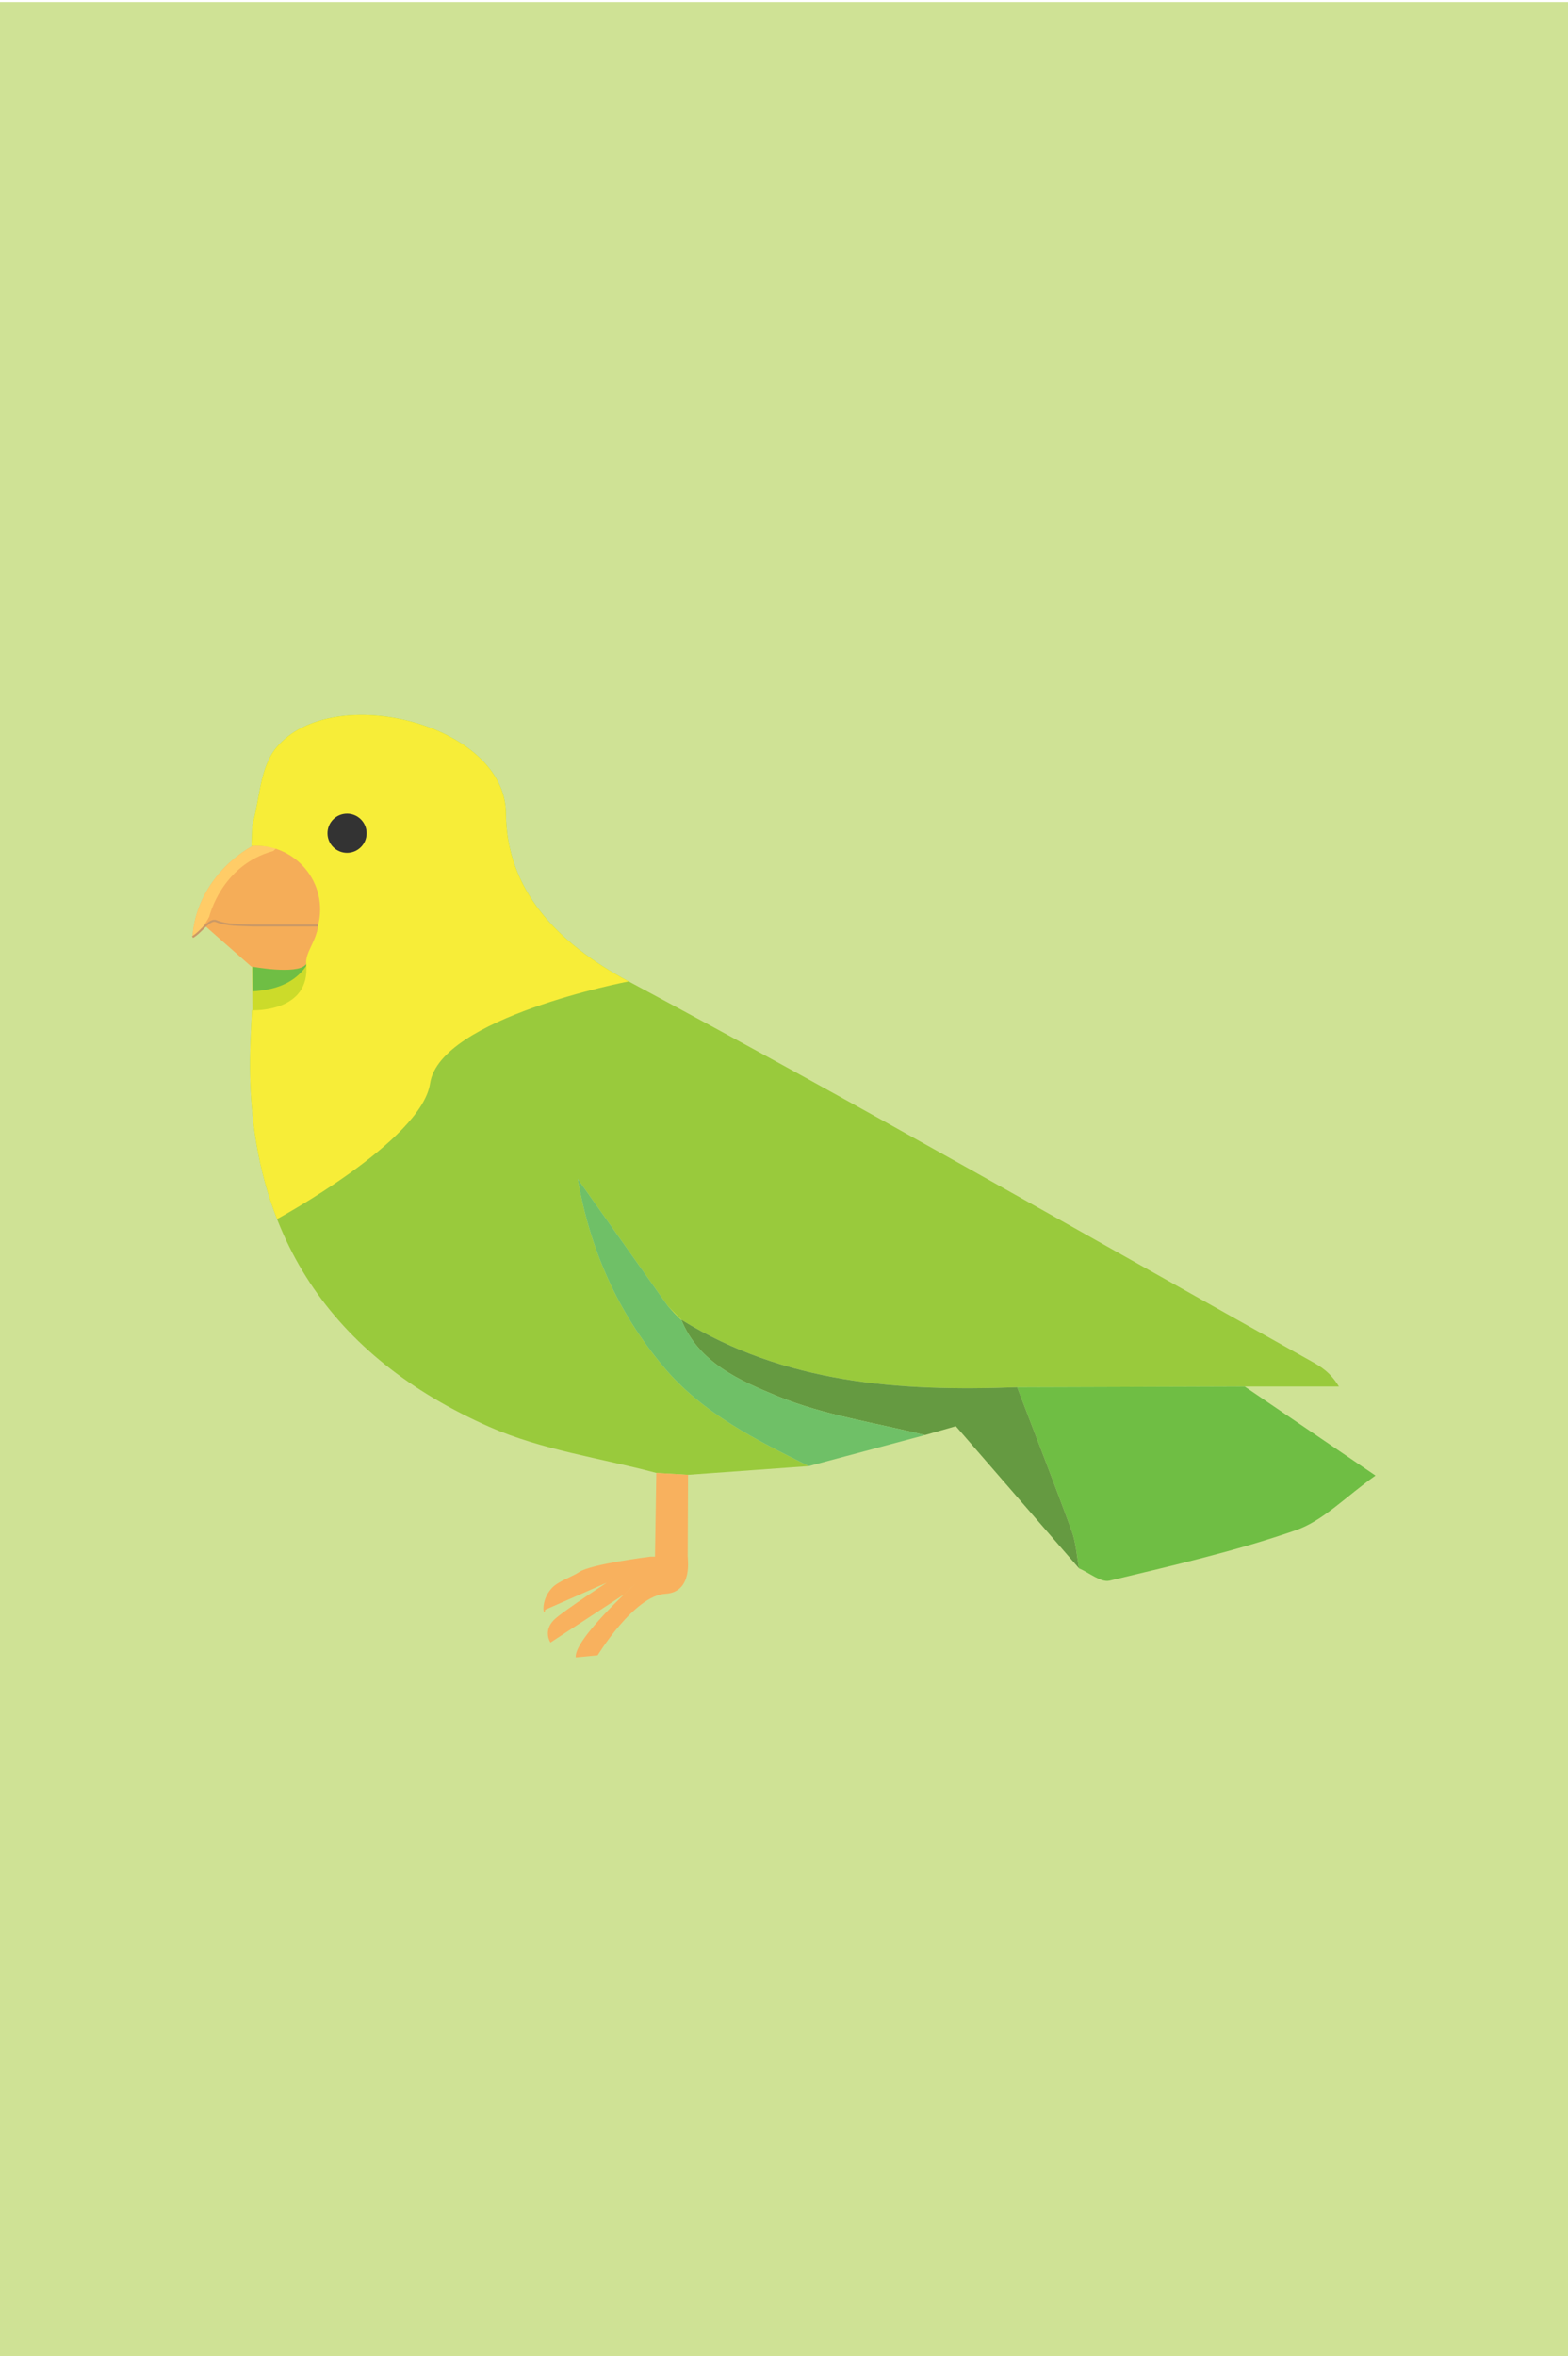 <?xml version="1.0" encoding="utf-8"?>
<!-- Generator: Adobe Illustrator 16.0.0, SVG Export Plug-In . SVG Version: 6.00 Build 0)  -->
<!DOCTYPE svg PUBLIC "-//W3C//DTD SVG 1.1//EN" "http://www.w3.org/Graphics/SVG/1.1/DTD/svg11.dtd">
<svg version="1.1" id="Layer_1" xmlns="http://www.w3.org/2000/svg" xmlns:xlink="http://www.w3.org/1999/xlink" x="0px" y="0px"
	  viewBox="0 0 195 293" enable-background="new 0 0 195 293" xml:space="preserve">
<rect y="0.253" fill="#CFE295" width="195" height="293"/>
<g>
	<path fill-rule="evenodd" clip-rule="evenodd" fill="#99CA3C" d="M31.329,125.625c-0.087,2.22-0.207,3.827-0.23,6.047
		c-0.225,21.858,10.125,37.089,29.791,45.769c6.486,2.863,13.796,3.864,20.729,5.717c1.317,0.077,2.634,0.157,3.95,0.234
		c5.003-0.359,10.006-0.722,15.009-1.081c-6.573-3.283-13.139-6.508-18.035-12.321c-5.778-6.86-9.183-14.693-10.695-23.393
		c3.742,5.28,7.461,10.525,11.179,15.772c0.292,0.315,0.584,0.632,0.877,0.945l-0.038-0.036c0.29,0.289,0.58,0.576,0.869,0.866
		l-0.01-0.044c12.882,7.975,27.175,8.939,41.77,8.399c9.433-0.029,18.864-0.058,28.295-0.089c3.907,0,7.814,0,11.723,0
		c-1.066-1.762-2.232-2.463-3.421-3.129c-28.268-15.814-56.364-31.948-84.907-47.244c-8.953-4.797-15.202-11.405-15.264-20.897
		c-0.072-11.139-21.624-16.51-28.556-8.174c-2.082,2.502-2.042,6.434-2.999,9.692c-0.031,0.839-0.062,1.678-0.094,2.518
		c5.461-0.364,9.651,4.653,8.282,9.915c-0.191,1.963-1.608,3.315-1.472,4.771C38.656,125.977,31.329,125.625,31.329,125.625z"/>
	<path fill-rule="evenodd" clip-rule="evenodd" fill="#CCDB2A" d="M31.346,120.072c2.769,0,5.536,0.001,8.304,0.001
		c-0.509,5.234-3.084,7.76-8.226,8.068C31.398,125.452,31.373,122.763,31.346,120.072z"/>
	<path fill-rule="evenodd" clip-rule="evenodd" fill="#6FBE44" d="M31.346,115.204c2.769,0.001,5.536,0.001,8.304,0.001
		c-0.509,5.234-3.084,7.76-8.226,8.068C31.398,120.583,31.373,117.894,31.346,115.204z"/>
	<g>
		<path fill-rule="evenodd" clip-rule="evenodd" fill="#F5AD58" d="M31.249,120.188l-5.804-5.098l1.506-3.196h5.234l4.896,1.156
			l1.767,0.612l0.705,1.43c0,0-0.422,3.61-1.545,4.878C36.885,121.239,31.249,120.188,31.249,120.188z"/>
	</g>
	<g>
		<path fill-rule="evenodd" clip-rule="evenodd" fill="#6FBE44" d="M126.494,172.501c9.433-0.029,18.864-0.058,28.295-0.089
			c5.119,3.485,10.239,6.969,16.27,11.076c-3.678,2.599-6.484,5.609-9.92,6.801c-7.539,2.612-15.373,4.402-23.15,6.265
			c-1.081,0.258-2.52-0.982-3.795-1.527c-0.293-1.556-0.381-3.187-0.915-4.653C131.092,184.389,128.768,178.454,126.494,172.501z"/>
		<path fill-rule="evenodd" clip-rule="evenodd" fill="#659A41" d="M126.494,172.501c2.273,5.953,4.598,11.888,6.784,17.872
			c0.534,1.467,0.622,3.098,0.915,4.653c-5.057-5.835-10.114-11.67-15.323-17.679c-1.284,0.368-2.566,0.737-3.85,1.106
			c-6.146-1.551-12.56-2.458-18.355-4.855c-4.623-1.915-9.757-4.101-11.94-9.497C97.606,172.076,111.899,173.041,126.494,172.501z"
			/>
		<path fill-rule="evenodd" clip-rule="evenodd" fill="#6FC067" d="M84.725,164.102c2.184,5.396,7.317,7.582,11.94,9.497
			c5.796,2.397,12.209,3.305,18.355,4.855c-4.814,1.286-9.629,2.571-14.442,3.857c-6.573-3.283-13.139-6.508-18.035-12.321
			c-5.778-6.86-9.183-14.693-10.695-23.393c3.742,5.28,7.461,10.525,11.181,15.774c0.29,0.313,0.582,0.63,0.875,0.943l-0.038-0.036
			c0.29,0.289,0.58,0.576,0.869,0.866L84.725,164.102z"/>
		<path fill-rule="evenodd" clip-rule="evenodd" fill="#F8B15E" d="M85.521,194.216c-1.357-0.015-2.716-0.029-4.072-0.043
			c0.058-3.672,0.113-7.343,0.171-11.015c1.317,0.077,2.634,0.157,3.95,0.234C85.554,187.001,85.538,190.609,85.521,194.216z"/>
		<path fill-rule="evenodd" clip-rule="evenodd" fill="#AE3D25" d="M84.734,164.146c-0.289-0.29-0.579-0.577-0.869-0.866
			C84.155,163.568,84.445,163.855,84.734,164.146z"/>
		<path fill-rule="evenodd" clip-rule="evenodd" fill="#AE3D25" d="M83.903,163.315c-0.293-0.313-0.585-0.63-0.875-0.943
			C83.318,162.686,83.61,163.002,83.903,163.315z"/>
		<path fill-rule="evenodd" clip-rule="evenodd" fill="#F5AD58" d="M31.426,105.177c5.46-0.364,9.651,4.653,8.28,9.915
			c-2.768,0-5.535-0.001-8.304-0.001c-1.512-0.085-3.21,0-4.502-0.545c-0.87-0.367-1.9,1.414-2.959,1.972
			C24.29,111.268,27.773,107.233,31.426,105.177z"/>
		<path fill-rule="evenodd" clip-rule="evenodd" fill="#FFCC67" d="M26.026,113.987c0,0-1.026,1.972-2.085,2.53
			c0.349-5.249,3.832-9.284,7.484-11.34c0.989-0.065,3.003,0.209,3.003,0.209s-0.364,0.418-0.475,0.448
			C27.515,107.603,26.026,113.987,26.026,113.987z"/>
		<path fill-rule="evenodd" clip-rule="evenodd" fill="#F7ED38" d="M83.026,162.37c0.292,0.315,0.584,0.632,0.877,0.945
			l-0.038-0.036c0.29,0.289,0.58,0.576,0.869,0.866l-0.01-0.044 M53.486,134.723c1.235-8.198,24.697-12.684,24.697-12.684
			c-8.953-4.797-15.202-11.405-15.264-20.897c-0.072-11.139-21.624-16.51-28.556-8.174c-2.082,2.502-2.042,6.434-2.999,9.692
			c-0.031,0.839-0.062,1.678-0.094,2.518c5.461-0.364,9.651,4.653,8.282,9.915c-0.191,1.963-1.608,3.315-1.472,4.771
			c0.574,6.113-6.753,5.762-6.753,5.762c-0.087,2.22-0.207,3.827-0.23,6.047c-0.076,7.396,1.059,14.034,3.355,19.916
			C34.454,151.589,52.409,141.876,53.486,134.723z"/>
		<path fill-rule="evenodd" clip-rule="evenodd" fill="none" stroke="#CB9966" stroke-width="0.25" stroke-miterlimit="10" d="
			M39.553,115.092c-2.769,0-5.382-0.001-8.15-0.001c-1.512-0.085-3.21,0-4.502-0.545c-0.87-0.367-1.9,1.414-2.959,1.972"/>
	</g>
	<circle fill-rule="evenodd" clip-rule="evenodd" fill="#333333" cx="43.161" cy="103.616" r="2.434"/>
	<path fill-rule="evenodd" clip-rule="evenodd" fill="#F8B15E" d="M71.599,206.094l2.727-0.258c0,0,4.533-7.435,8.435-7.652
		c3.502-0.192,2.739-4.616,2.739-4.616l-4.602,0.002c0,0-7.396,0.914-8.865,1.91c-0.874,0.594-2.585,1.139-3.358,1.947
		c-1.606,1.674-1.003,3.874-0.878,2.747l7.651-3.367l1.244-0.815c0,0-6.741,4.373-7.802,5.444c-1.394,1.406-0.433,2.815-0.433,2.815
		l9.161-5.994l1.349-1.265C78.967,196.992,71.383,203.819,71.599,206.094z"/>
</g>
</svg>
